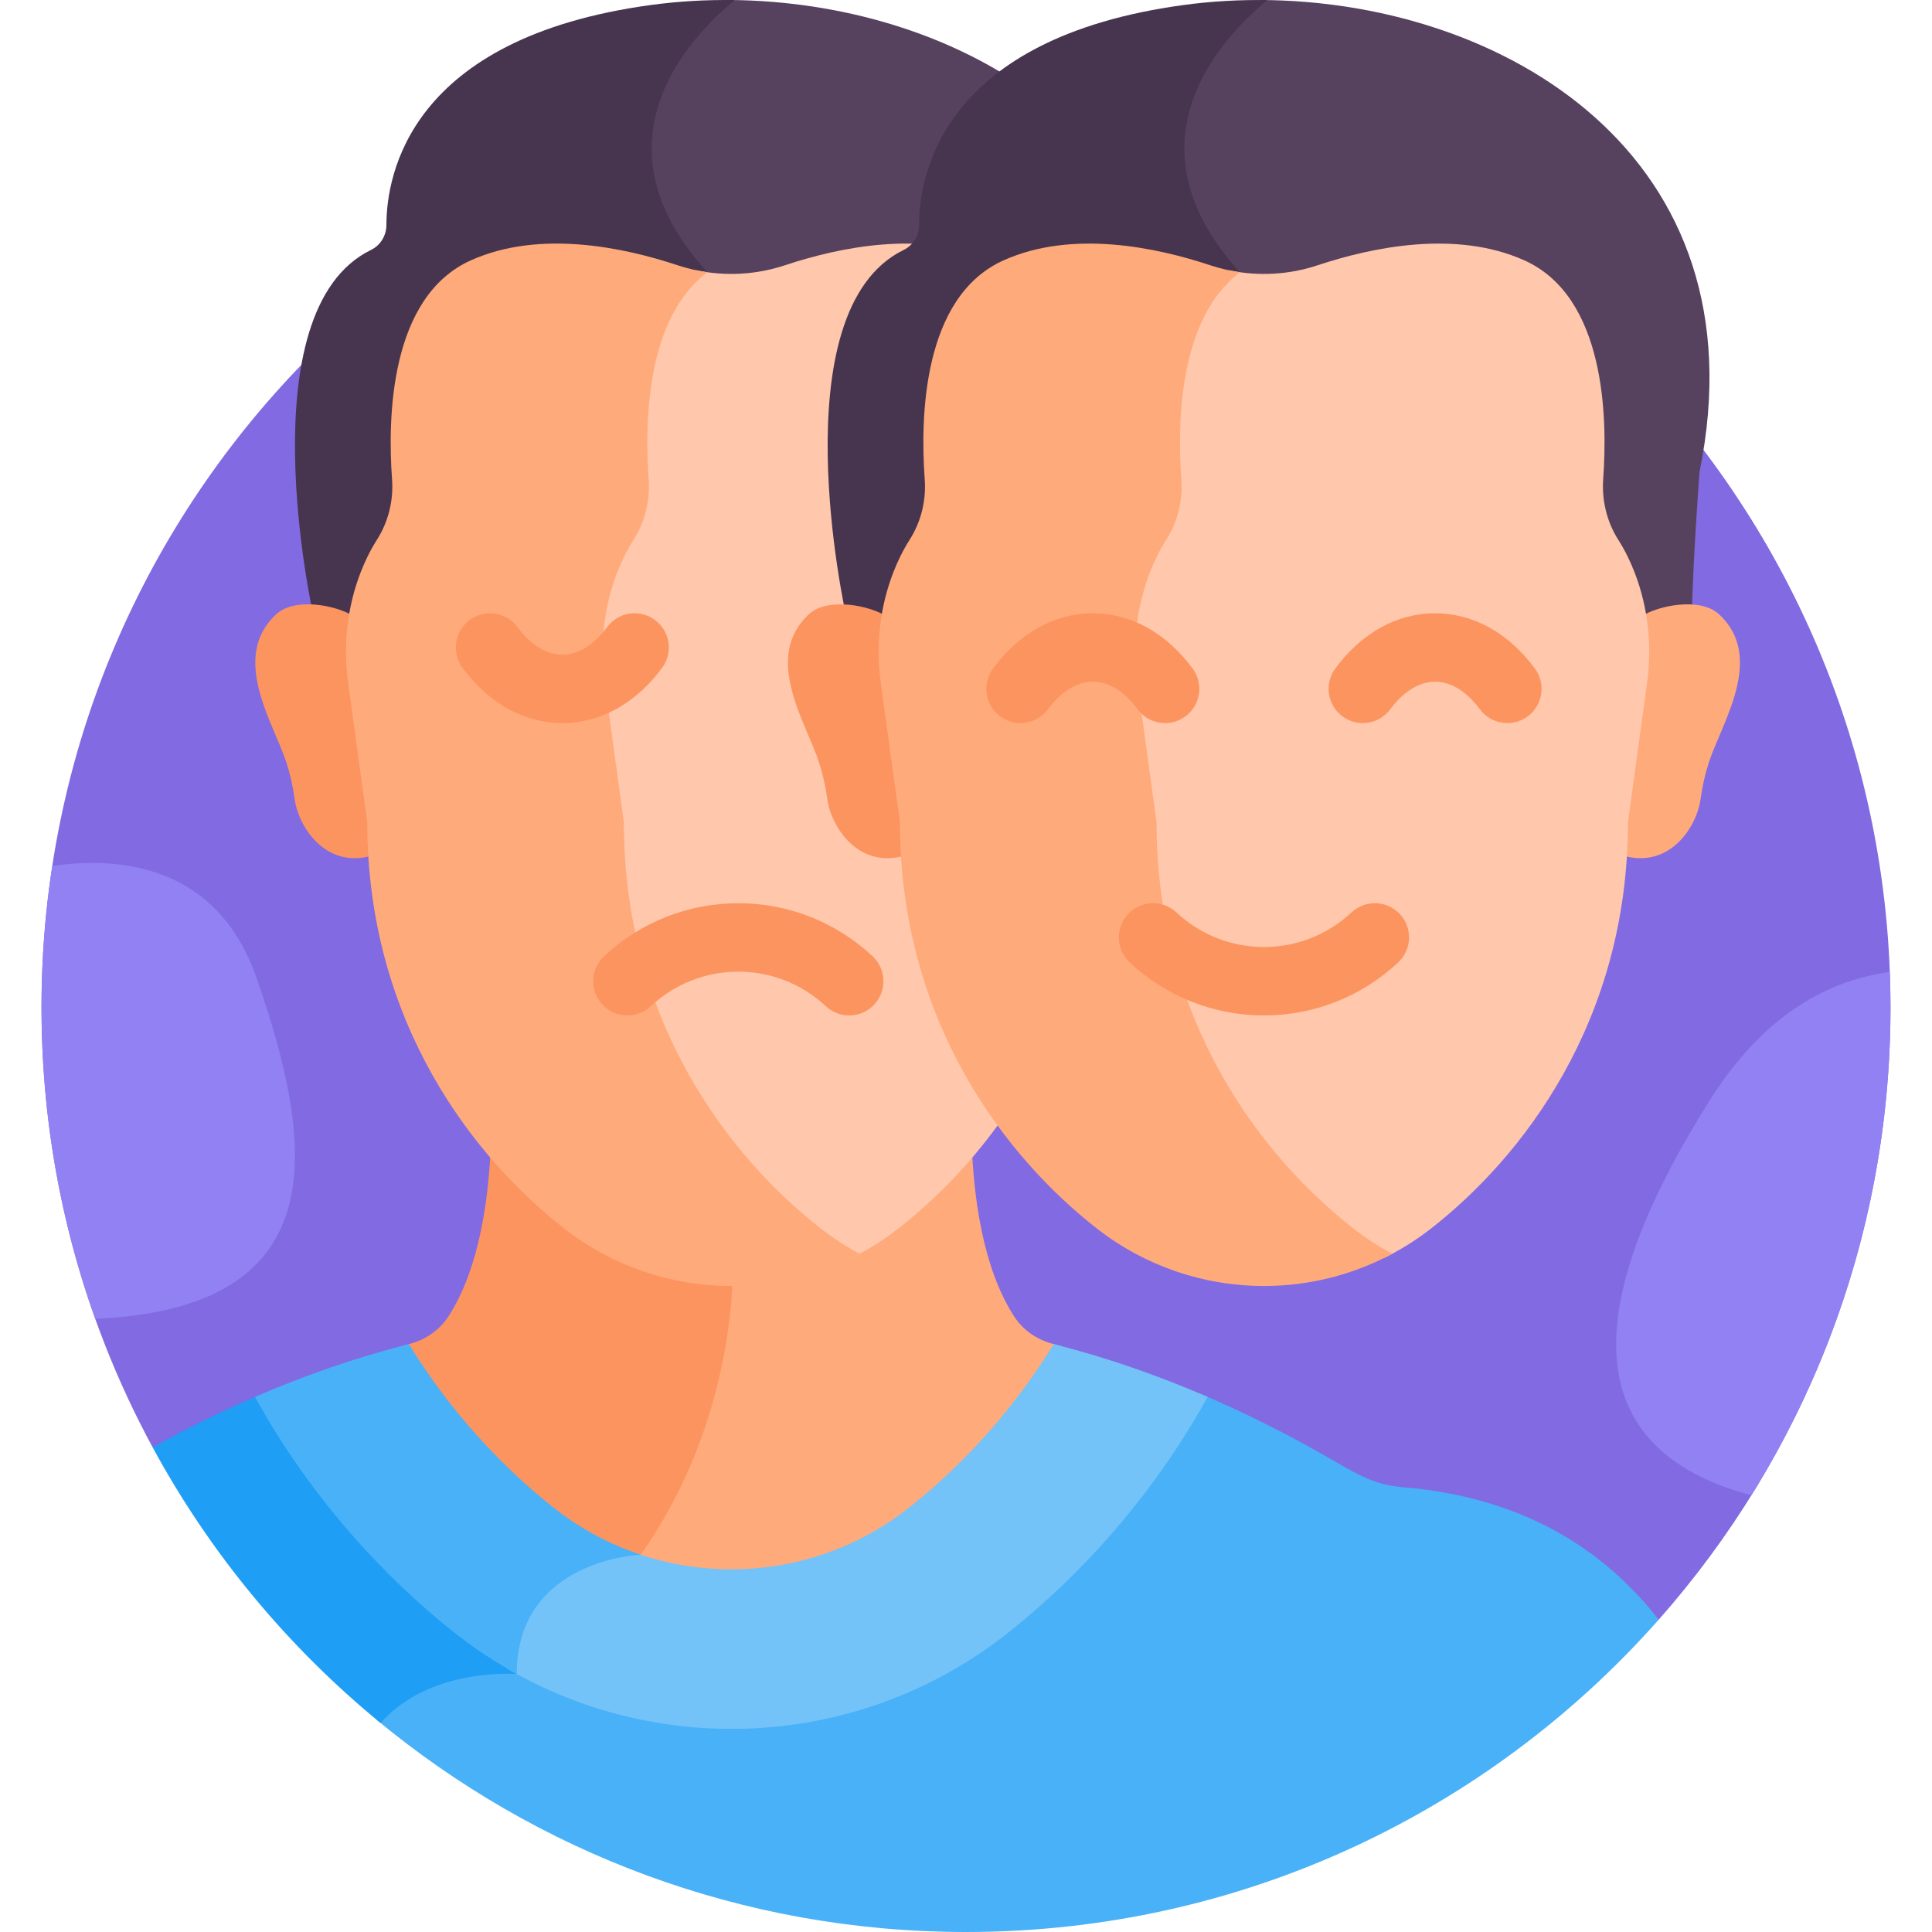<svg id="Layer_1" enable-background="new 0 0 512 512" height="512" viewBox="0 0 512 512" width="512" xmlns="http://www.w3.org/2000/svg"><g><path d="m40.448 383.553 399.12 45.685c38.222-43.214 61.434-100.012 61.434-162.24 0-135.311-109.691-245.002-245.002-245.002s-245.003 109.691-245.003 245.002c.001 42.193 10.669 81.893 29.451 116.555z" fill="#816ae2"/><path d="m279.104 356.16c-4.211-1.067-7.954-3.618-10.323-7.26-8.431-12.958-10.796-32.135-11.278-46.154-6.434 7.496-13.188 13.764-19.641 18.775-12.572 9.763-28.087 15.066-44.066 15.066-.344 0-.687-.016-1.031-.021-.549 17.19-4.685 46.498-23.785 74.001-1.179.092-3.622.359-6.677 1.079 25.829 11.345 56.502 8.011 79.383-9.755 9.783-7.597 26.216-22.473 39.902-45.055-.831-.218-1.647-.464-2.484-.676z" fill="#ffaa7b"/><path d="m193.796 336.588c-15.979 0-31.492-5.303-44.065-15.066-6.453-5.011-13.207-11.281-19.641-18.775-.483 14.019-2.848 33.196-11.279 46.154-2.37 3.641-6.113 6.192-10.324 7.26-.836.212-1.651.458-2.483.677 13.687 22.582 30.122 37.458 39.904 45.055 5.853 4.546 12.205 8.125 18.839 10.773 3.03-.571 5.048-.645 5.048-.645 19.765-28.118 23.979-57.968 24.505-75.442-.167-.001-.335.009-.504.009z" fill="#fc9460"/><path d="m371.665 394.119c-8.221-.673-12.595-3.861-22.283-9.324-10.376-5.851-20.838-11.018-31.526-15.54-17.533 31.702-40.135 52.256-53.112 62.333-37.659 29.24-89.003 31.924-129.141 8.587-.053.621-.113 1.237-.138 1.885-5.176-.148-21.641.33-33.325 11.068-.87.8-1.685 1.645-2.461 2.522 42.42 35.191 96.898 56.35 156.321 56.35 73.083 0 138.679-32.011 183.568-82.763-14.439-18.57-35.953-32.506-67.903-35.118z" fill="#49b1f7"/><path d="m136.937 443.635c0-.914.033-1.797.09-2.659-4.898-2.755-9.645-5.87-14.178-9.389-12.977-10.077-35.579-30.63-53.112-62.332-9.921 4.198-19.645 8.959-29.289 14.299 15.239 28.123 35.826 52.922 60.389 73.048 13.219-14.894 36.1-12.967 36.1-12.967z" fill="#1e9ef4"/><path d="m279.233 356.195c-13.421 21.943-29.428 36.417-38.987 43.842-21.263 16.51-49.421 20.148-73.73 10.809-3.244.464-8.506 1.577-13.819 4.229-7.619 3.803-16.654 11.552-17.23 26.986-.382-.011-.833-.018-1.332-.018 40.937 23.954 93.468 21.359 132.052-8.599 13.19-10.243 36.108-31.095 53.847-63.253-13.159-5.698-26.65-10.401-40.801-13.996z" fill="#73c3f9"/><path d="m147.35 400.036c-9.561-7.424-25.567-21.899-38.989-43.842-14.151 3.595-27.643 8.299-40.8 13.997 17.739 32.158 40.657 53.009 53.847 63.251 4.951 3.845 10.151 7.226 15.529 10.178.011-30.415 32.859-31.601 32.859-31.601.001-.001.001-.001.001-.001-7.954-2.642-15.557-6.631-22.447-11.982z" fill="#49b1f7"/><g><path d="m192.751 0c-11.875 9.726-38.771 37.708-7.293 72.138.745.815 1.453 1.632 2.144 2.45 6.836.945 13.84.327 20.451-1.871 14.24-4.736 36.569-9.478 54.773-1.288 21.426 9.641 19.631 39.133 18.449 55.455-.411 5.674.938 11.366 4.005 16.177 1.811 2.84 3.247 5.853 4.388 8.827 1.417 3.697 2.425 9.947 3.048 13.826 3.289-1.593 10.418-3.329 14.44-2.76.492-17.062 2.067-37.884 2.067-37.884 17.138-83.935-52.125-124.898-116.472-125.07z" fill="#56415e"/><path d="m194.727.02c-7.514-.117-14.975.314-22.237 1.303-63.982 8.718-70.063 44.993-70.091 58.303-.006 2.791-1.552 5.378-4.062 6.599-33.281 16.19-15.338 96.649-15.338 96.649 3.342.223 9.269 1.577 11.879 2.84.639-3.976 1.682-10.32 3.155-14.104 1.122-2.884 2.525-5.796 4.28-8.548 3.043-4.775 4.43-10.408 4.016-16.039-1.196-16.279-3.049-45.926 18.438-55.594 18.203-8.191 40.533-3.448 54.773 1.288 3.347 1.113 6.796 1.817 10.272 2.125-.755-.902-1.531-1.804-2.354-2.703-31.455-34.407-4.619-62.375 7.269-72.119z" fill="#47354f"/><g><path d="m73.246 162.74c4.983-4.567 16.124-2.252 20.416.544-.94 5.855-.994 11.845-.181 17.76l5.065 36.888c0 2.974.094 5.891.266 8.758-12.35 3.725-19.699-7.362-20.733-14.971-.445-3.275-1.172-6.504-2.181-9.654-3.286-10.26-15.137-27.883-2.652-39.325z" fill="#fc9460"/></g><path d="m292.097 151.888c-1.14-2.974-2.577-5.986-4.388-8.827-3.067-4.812-4.416-10.503-4.005-16.178 1.182-16.322.548-48.243-20.878-57.884-18.203-8.191-40.531-3.448-54.771 1.287-7.619 2.534-15.763 2.975-23.568 1.333-14.352 13.204-14.669 39.646-13.614 54.016.421 5.735-.99 11.471-4.09 16.333-1.786 2.802-3.215 5.768-4.358 8.704-3.707 9.524-4.788 19.853-3.399 29.967l5.159 37.572c0 54.016 28.834 90.731 53.361 109.777 2.565 1.991 5.255 3.791 8.04 5.411 4.318-2.126 8.435-4.686 12.274-7.667 24.085-18.703 52.4-54.757 52.4-107.801l5.065-36.888c1.352-9.832.329-19.876-3.228-29.155z" fill="#ffc7ab"/><g><path d="m217.732 325.734c-24.085-18.703-52.4-54.757-52.4-107.801l-5.066-36.896c-1.364-9.931-.302-20.075 3.338-29.427 1.122-2.883 2.526-5.796 4.279-8.548 3.044-4.775 4.43-10.408 4.016-16.039-1.088-14.811-.703-42.695 15.559-54.885-2.678-.379-5.33-.99-7.921-1.851-14.24-4.735-36.568-9.477-54.771-1.287-21.487 9.668-22.063 41.745-20.868 58.023.414 5.631-.972 11.264-4.016 16.039-1.754 2.752-3.157 5.665-4.279 8.548-3.641 9.352-4.702 19.496-3.338 29.427l5.066 36.896c0 53.044 28.315 89.097 52.4 107.801 12.572 9.763 28.087 15.065 44.065 15.065 11.937 0 23.614-2.962 34-8.53-3.515-1.885-6.884-4.066-10.064-6.535z" fill="#ffaa7b"/></g></g><path d="m333.915.005c-11.875 9.726-38.771 37.708-7.293 72.138.745.815 1.454 1.632 2.144 2.45 6.836.945 13.84.327 20.451-1.871 14.24-4.736 36.569-9.479 54.773-1.288 21.426 9.641 19.631 39.133 18.449 55.455-.411 5.674.938 11.366 4.005 16.177 1.811 2.84 3.247 5.853 4.388 8.827 1.417 3.697 2.425 9.947 3.048 13.826 3.289-1.593 10.418-3.329 14.44-2.76.492-17.062 2.067-37.884 2.067-37.884 17.138-83.935-52.125-124.898-116.472-125.07z" fill="#56415e"/><path d="m335.891.025c-7.514-.117-14.975.313-22.236 1.303-63.982 8.718-70.063 44.993-70.091 58.303-.006 2.791-1.552 5.378-4.062 6.599-33.281 16.19-15.338 96.649-15.338 96.649 3.342.223 9.269 1.577 11.879 2.84.639-3.976 1.682-10.32 3.155-14.104 1.122-2.884 2.525-5.796 4.279-8.548 3.044-4.775 4.43-10.408 4.016-16.039-1.196-16.279-3.049-45.926 18.438-55.594 18.203-8.191 40.533-3.448 54.773 1.288 3.347 1.113 6.796 1.817 10.272 2.124-.755-.902-1.532-1.804-2.354-2.703-31.455-34.406-4.619-62.373 7.269-72.118z" fill="#47354f"/><g><path d="m455.511 162.746c-4.983-4.567-16.124-2.252-20.416.544.94 5.855.994 11.845.181 17.76l-5.065 36.888c0 2.974-.094 5.891-.266 8.758 12.35 3.725 19.699-7.362 20.733-14.971.445-3.275 1.172-6.504 2.181-9.654 3.286-10.261 15.138-27.883 2.652-39.325z" fill="#ffaa7b"/></g><g><path d="m214.41 162.746c4.983-4.567 16.124-2.252 20.416.544-.94 5.855-.994 11.845-.181 17.76l5.065 36.888c0 2.974.094 5.891.266 8.758-12.35 3.725-19.699-7.362-20.733-14.971-.445-3.275-1.172-6.504-2.181-9.654-3.286-10.261-15.137-27.883-2.652-39.325z" fill="#fc9460"/></g><path d="m433.261 151.893c-1.14-2.974-2.577-5.986-4.388-8.827-3.067-4.812-4.416-10.503-4.005-16.177 1.182-16.322.548-48.243-20.878-57.884-18.203-8.191-40.531-3.448-54.771 1.287-7.619 2.534-15.763 2.975-23.568 1.333-14.352 13.204-14.669 39.646-13.614 54.016.421 5.735-.99 11.471-4.09 16.333-1.786 2.802-3.215 5.768-4.358 8.704-3.707 9.524-4.788 19.853-3.399 29.967l5.159 37.572c0 54.016 28.834 90.731 53.361 109.777 2.565 1.992 5.255 3.791 8.04 5.411 4.318-2.126 8.435-4.686 12.274-7.667 24.085-18.703 52.401-54.757 52.401-107.801l5.065-36.888c1.351-9.833.328-19.877-3.229-29.156z" fill="#ffc7ab"/><g><path d="m358.896 325.739c-24.085-18.703-52.401-54.757-52.401-107.801l-5.066-36.896c-1.364-9.931-.302-20.074 3.338-29.427 1.122-2.883 2.526-5.796 4.28-8.548 3.044-4.775 4.43-10.408 4.016-16.039-1.088-14.811-.703-42.695 15.559-54.885-2.678-.379-5.33-.99-7.921-1.851-14.24-4.735-36.568-9.477-54.771-1.287-21.487 9.668-22.063 41.745-20.868 58.023.414 5.631-.972 11.264-4.016 16.039-1.754 2.752-3.157 5.664-4.279 8.548-3.641 9.352-4.702 19.496-3.338 29.427l5.066 36.896c0 53.044 28.315 89.097 52.4 107.801 12.572 9.763 28.086 15.065 44.065 15.065 11.937 0 23.614-2.962 34-8.53-3.515-1.884-6.884-4.066-10.064-6.535z" fill="#ffaa7b"/></g><g><path d="m166.271 269.102c-2.423 0-4.839-.965-6.624-2.874-3.419-3.657-3.226-9.393.432-12.812 9.693-9.062 22.328-14.052 35.579-14.052s25.886 4.99 35.579 14.052c3.657 3.419 3.85 9.155.431 12.812-3.419 3.659-9.156 3.85-12.812.431-6.322-5.911-14.56-9.166-23.197-9.166s-16.875 3.255-23.198 9.166c-1.749 1.634-3.972 2.443-6.19 2.443z" fill="#fc9460"/></g><g><path d="m334.961 269.102c-13.251 0-25.886-4.99-35.579-14.052-3.657-3.419-3.85-9.155-.431-12.812 3.42-3.658 9.156-3.851 12.812-.431 6.323 5.911 14.561 9.166 23.198 9.166 8.636 0 16.875-3.255 23.198-9.166 3.657-3.42 9.393-3.227 12.812.431 3.419 3.657 3.226 9.393-.431 12.812-9.694 9.062-22.329 14.052-35.579 14.052z" fill="#fc9460"/></g><g><path d="m399.477 191.624c-2.78 0-5.523-1.275-7.301-3.684-2.008-2.72-6.219-7.285-11.862-7.285-5.642 0-9.854 4.565-11.862 7.285-2.974 4.028-8.649 4.885-12.676 1.911-4.028-2.973-4.884-8.648-1.911-12.676 6.972-9.448 16.365-14.651 26.449-14.651s19.477 5.203 26.449 14.651c2.973 4.028 2.117 9.703-1.911 12.676-1.619 1.196-3.506 1.773-5.375 1.773z" fill="#fc9460"/></g><g><path d="m308.77 191.624c-2.78 0-5.523-1.275-7.3-3.683-2.008-2.721-6.22-7.286-11.862-7.286s-9.854 4.565-11.863 7.286c-2.973 4.029-8.648 4.885-12.676 1.91-4.028-2.973-4.884-8.648-1.911-12.676 6.972-9.447 16.365-14.65 26.449-14.65s19.477 5.203 26.449 14.65c2.973 4.029 2.117 9.704-1.911 12.676-1.619 1.196-3.505 1.773-5.375 1.773z" fill="#fc9460"/></g><g><path d="m149.02 191.623c-10.084 0-19.477-5.202-26.449-14.65-2.973-4.029-2.118-9.704 1.911-12.677 4.027-2.972 9.703-2.117 12.676 1.911 2.008 2.721 6.22 7.286 11.863 7.286 5.642 0 9.854-4.565 11.862-7.285 2.973-4.03 8.648-4.886 12.676-1.911 4.028 2.973 4.884 8.648 1.911 12.676-6.972 9.447-16.366 14.65-26.45 14.65z" fill="#fc9460"/></g><g fill="#9181f2"><path d="m501.002 266.998c0-3.155-.079-6.291-.198-9.417-14.53 1.958-32.427 9.694-47.771 34.095-27.778 44.174-41.893 90.385 11.081 104.614 23.371-37.528 36.888-81.826 36.888-129.292z"/><path d="m68.063 259.315c-10.395-29.962-35.931-32.442-54.206-29.846-1.881 12.235-2.859 24.768-2.859 37.53 0 28.958 5.026 56.741 14.25 82.527 63.699-2.884 58.402-45.283 42.815-90.211z"/></g></g></svg>